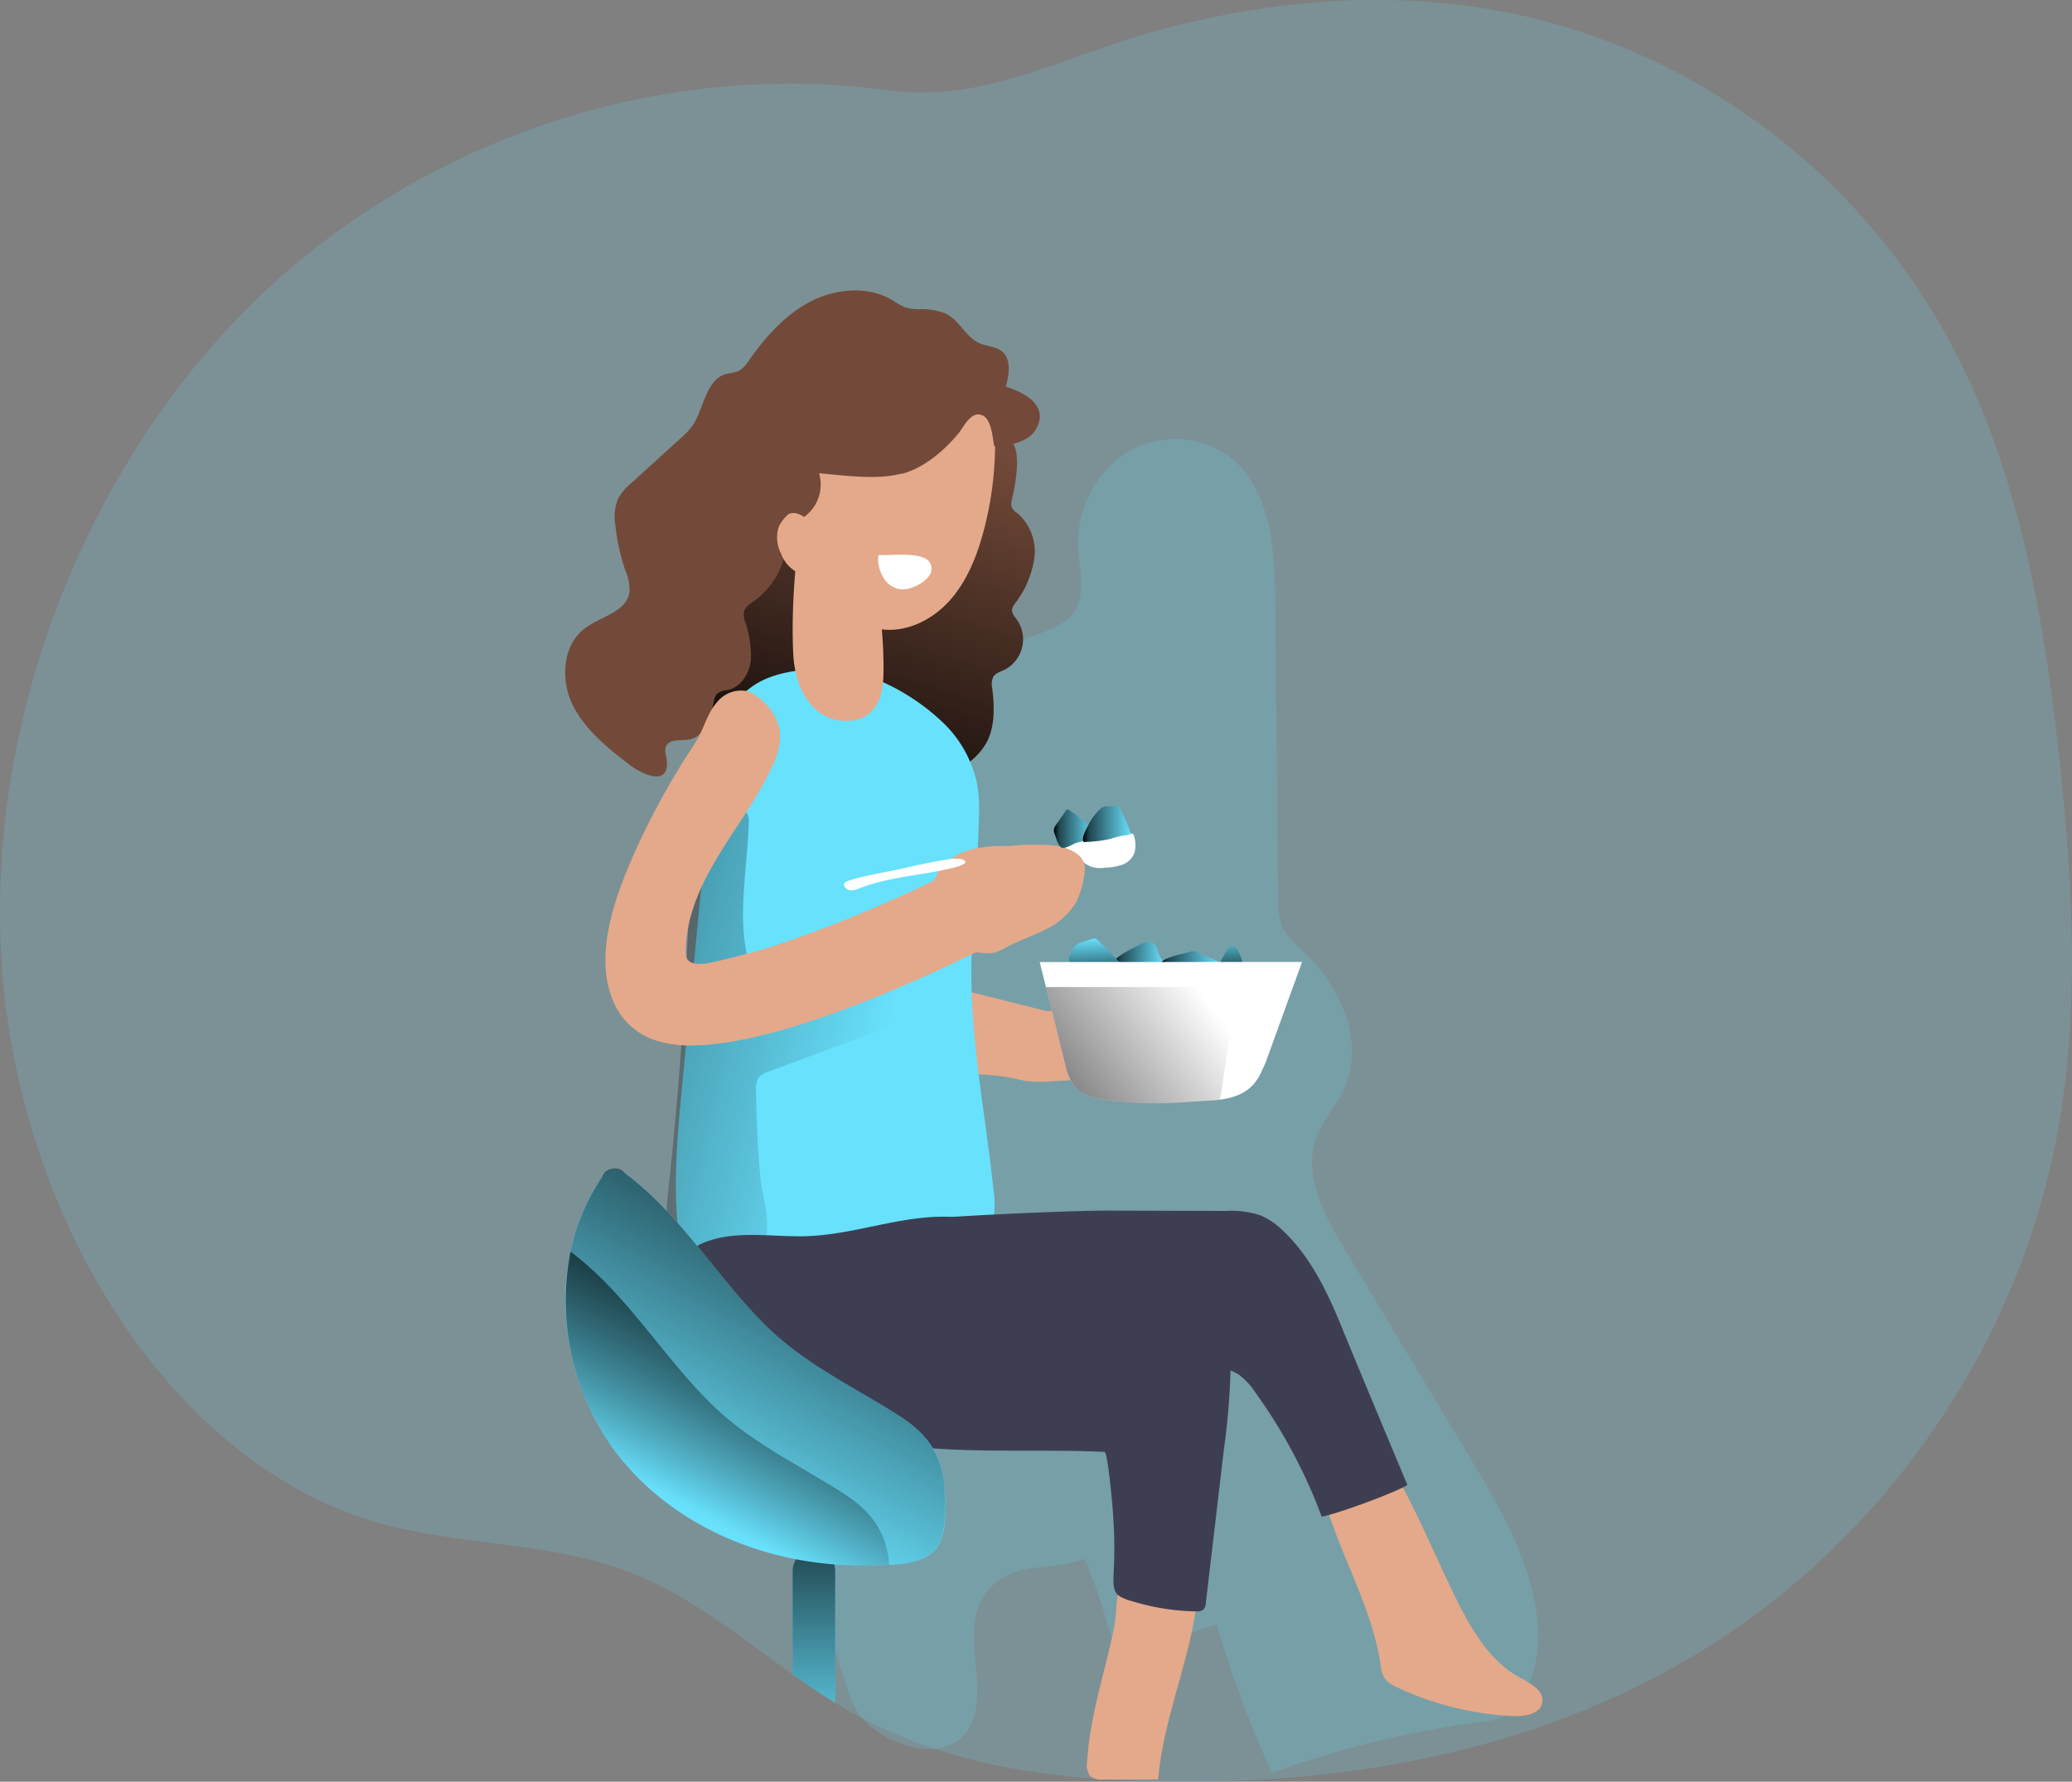 <svg id="Layer_1" data-name="Layer 1" xmlns="http://www.w3.org/2000/svg" xmlns:xlink="http://www.w3.org/1999/xlink" viewBox="0 0 351.98 302.66"><rect x="0" y="0" width="351.98" height="302.66" fill="#808080" stroke="none"/><defs><linearGradient id="linear-gradient" x1="225.46" y1="196.03" x2="234.01" y2="196.03" gradientUnits="userSpaceOnUse"><stop offset="0.01"/><stop offset="0.13" stop-opacity="0.69"/><stop offset="1" stop-opacity="0"/></linearGradient><linearGradient id="linear-gradient-2" x1="222.3" y1="200.61" x2="221.98" y2="193.19" xlink:href="#linear-gradient"/><linearGradient id="linear-gradient-3" x1="233.39" y1="196.57" x2="243.43" y2="196.57" xlink:href="#linear-gradient"/><linearGradient id="linear-gradient-4" x1="245.63" y1="199.6" x2="245.14" y2="192.07" xlink:href="#linear-gradient"/><linearGradient id="linear-gradient-5" x1="173.99" y1="163.84" x2="192.39" y2="106.4" xlink:href="#linear-gradient"/><linearGradient id="linear-gradient-6" x1="89.59" y1="192.25" x2="185.69" y2="215.15" xlink:href="#linear-gradient"/><linearGradient id="linear-gradient-7" x1="174.52" y1="290.85" x2="174.52" y2="333.22" xlink:href="#linear-gradient"/><linearGradient id="linear-gradient-8" x1="182.97" y1="234.02" x2="154.06" y2="289.96" xlink:href="#linear-gradient"/><linearGradient id="linear-gradient-9" x1="170.74" y1="252.71" x2="151.72" y2="289.53" xlink:href="#linear-gradient"/><linearGradient id="linear-gradient-10" x1="215.27" y1="174.56" x2="222.32" y2="174.56" xlink:href="#linear-gradient"/><linearGradient id="linear-gradient-11" x1="220.21" y1="173.78" x2="228.38" y2="173.78" xlink:href="#linear-gradient"/><linearGradient id="linear-gradient-12" x1="203.53" y1="229.56" x2="240.35" y2="202.5" xlink:href="#linear-gradient"/></defs><title>11</title><path d="M385.9,225.57c-6.79,37.95-30.35,69.49-58.72,87.52s-61.1,23.79-93.13,23.36c-18.25-.24-36.91-2.55-53.44-11.93-.83-.47-1.65-1-2.47-1.46-2.45-1.51-4.86-3.15-7.24-4.84-8.56-6.08-16.85-12.84-26.2-16.76-14.07-5.88-29.46-4.86-44-8.93C64.55,282.37,38,238.84,36.35,193.84S55.46,104.9,85.93,79.12c28.68-24.28,66.2-34.69,100.83-30,16.77,2.28,29.7-5.63,46-10.09,18.87-5.15,38.46-6.87,57.65-3.46,32.24,5.74,63.41,27.27,79.71,61.48,10,21,14,45.46,16.39,69.6C388.45,186.25,389.35,206.28,385.9,225.57Z" transform="translate(-36.26 -33.81)" fill="#68e1fd" opacity="0.18" style="isolation:isolate"/><path d="M206.33,302c4.1-2.72,9.71-1.53,14.26-3.42a120.41,120.41,0,0,1,6.26,21.19,32.06,32.06,0,0,1,16.08-10,201.85,201.85,0,0,0,9.38,25.21,165.05,165.05,0,0,1,35.51-8.67,11.87,11.87,0,0,0,4.45-1.16,9.1,9.1,0,0,0,3.57-4.67c5-12.38-2.07-26.07-8.95-37.52l-22.26-37.05c-3.49-5.8-7.1-12.67-4.72-19,1.07-2.86,3.26-5.17,4.58-7.93,3.69-7.68-.18-17.16-6.34-23.06-1.59-1.52-3.39-3-4.19-5a12.68,12.68,0,0,1-.59-4.47l-.47-50.64c-.08-9-.84-19.4-8.13-24.68a15.8,15.8,0,0,0-17.5-.18,18.17,18.17,0,0,0-7.83,16c.2,3.74,1.38,7.93-.85,11-1.27,1.73-3.38,2.6-5.39,3.37-9.36,3.58-20,7.94-23.21,17.45-1.9,5.7-.55,11.9.1,17.88a73.46,73.46,0,0,1-5.78,37.22c-3.9,8.86-9.68,17.42-9.73,27.1,0,6.93,2.91,13.47,4.7,20.16s2.22,14.51-2.13,19.9c-1.4,1.73-3.25,3.14-4.25,5.14-1.51,3-.73,6.64.12,9.91q3.18,12.24,7.08,24.28a14.46,14.46,0,0,0,2.52,5.2c5,5.71,16.59,8.57,19.13-.32C203.89,317.58,198.06,307.44,206.33,302Z" transform="translate(-36.26 -33.81)" fill="#68e1fd" opacity="0.18" style="isolation:isolate"/><path d="M229.6,194.43a4.78,4.78,0,0,1,1.31-.57,1.61,1.61,0,0,1,1.37.24c.62.5.61,1.44,1,2.15.19.39.51.72.69,1.12a.44.44,0,0,1,0,.4c-.08.15-.29.18-.46.2-1.23.08-2.47.13-3.7.14-1,0-2.95.36-3.84-.09C223.87,197,228.87,194.84,229.6,194.43Z" transform="translate(-36.26 -33.81)" fill="#68e1fd"/><path d="M229.6,194.43a4.78,4.78,0,0,1,1.31-.57,1.61,1.61,0,0,1,1.37.24c.62.5.61,1.44,1,2.15.19.39.51.72.69,1.12a.44.44,0,0,1,0,.4c-.08.15-.29.18-.46.2-1.23.08-2.47.13-3.7.14-1,0-2.95.36-3.84-.09C223.87,197,228.87,194.84,229.6,194.43Z" transform="translate(-36.26 -33.81)" fill="url(#linear-gradient)"/><path d="M218.63,194.92a2.28,2.28,0,0,1,.44-.58,2.09,2.09,0,0,1,.76-.38l1.89-.65a1.09,1.09,0,0,1,.5-.1,1.25,1.25,0,0,1,.58.35,52.49,52.49,0,0,1,3.68,3.78,50.3,50.3,0,0,1-6.38.14C217.43,197.36,217.31,197.2,218.63,194.92Z" transform="translate(-36.26 -33.81)" fill="#68e1fd"/><path d="M218.63,194.92a2.28,2.28,0,0,1,.44-.58,2.09,2.09,0,0,1,.76-.38l1.89-.65a1.09,1.09,0,0,1,.5-.1,1.25,1.25,0,0,1,.58.35,52.49,52.49,0,0,1,3.68,3.78,50.3,50.3,0,0,1-6.38.14C217.43,197.36,217.31,197.2,218.63,194.92Z" transform="translate(-36.26 -33.81)" fill="url(#linear-gradient-2)"/><path d="M238.47,195.47a1.37,1.37,0,0,1,.48-.1,1.56,1.56,0,0,1,.55.15l3.63,1.59c.16.07.36.21.29.37s-.22.14-.35.14H238c-1.31,0-3.42.4-4.61-.11C233.88,196.35,237.32,195.84,238.47,195.47Z" transform="translate(-36.26 -33.81)" fill="#68e1fd"/><path d="M238.47,195.47a1.37,1.37,0,0,1,.48-.1,1.56,1.56,0,0,1,.55.15l3.63,1.59c.16.07.36.21.29.37s-.22.14-.35.14H238c-1.31,0-3.42.4-4.61-.11C233.88,196.35,237.32,195.84,238.47,195.47Z" transform="translate(-36.26 -33.81)" fill="url(#linear-gradient-3)"/><path d="M245,194.72a.46.46,0,0,1,.18-.21.41.41,0,0,1,.19,0,1.36,1.36,0,0,1,1.1.6,4.24,4.24,0,0,1,.55,1.18l.64,1.93c-.7,0-3.66.29-4.1-.23S244.66,195.23,245,194.72Z" transform="translate(-36.26 -33.81)" fill="#68e1fd"/><path d="M245,194.72a.46.46,0,0,1,.18-.21.41.41,0,0,1,.19,0,1.36,1.36,0,0,1,1.1.6,4.24,4.24,0,0,1,.55,1.18l.64,1.93c-.7,0-3.66.29-4.1-.23S244.66,195.23,245,194.72Z" transform="translate(-36.26 -33.81)" fill="url(#linear-gradient-4)"/><path d="M228.21,175.42a.68.68,0,0,1,.4,0c.23.09.31.37.35.61a5.22,5.22,0,0,1,0,2.69,3.48,3.48,0,0,1-2.12,2,10.11,10.11,0,0,1-2.94.48,4.39,4.39,0,0,1-3.35-.74c-1.65-1.58-2.4-.29-4.22-.87-1.65-.52-1.22-1.5,0-1.91C220,176.36,224.42,176.28,228.21,175.42Z" transform="translate(-36.26 -33.81)" fill="#fff"/><path d="M282.67,303.42c2.85,5.94,6.05,12.26,11.85,15.4,1.75.94,4,2.15,3.74,4.12s-2.87,2.46-4.85,2.38a51.89,51.89,0,0,1-19.84-4.9,4.88,4.88,0,0,1-2.1-1.52,5.53,5.53,0,0,1-.7-2.37c-1.41-9.46-6.51-17.94-9.25-27.1a3.32,3.32,0,0,1-.08-2.36,3,3,0,0,1,1.13-1.11c3.6-2.42,9.1-4.8,11.63-.17C277.3,291.49,279.86,297.57,282.67,303.42Z" transform="translate(-36.26 -33.81)" fill="#e4a98a"/><path d="M220.93,333.2a2.92,2.92,0,0,0,.58,2.34,3,3,0,0,0,2.14.55l9.35,0c1-11.77,6.69-22.86,6.94-34.67a1.36,1.36,0,0,0-.13-.75,1.39,1.39,0,0,0-1.12-.47c-3.27-.33-6.88-.63-10,.76-3.26,1.47-2.52,6.05-3.16,9.24C224,317.86,221.36,325.34,220.93,333.2Z" transform="translate(-36.26 -33.81)" fill="#e4a98a"/><path d="M208.17,118.62a2.25,2.25,0,0,0,0,1.45,2.53,2.53,0,0,0,.87.88,8.57,8.57,0,0,1,2.93,7.6,16.39,16.39,0,0,1-3.27,7.74,2.34,2.34,0,0,0-.53,1.11c0,.66.47,1.2.87,1.73a5.83,5.83,0,0,1-2.1,8.43c-.71.33-1.55.55-1.95,1.22a3,3,0,0,0-.18,2c.37,2.9.46,6-.71,8.64-.81,1.84-3.67,5.25-6.11,4.59-1.09-.29-1.24-1-2.49-1.31-1.48-.37-2.65.12-4.16-.81s-2.71-2.19-4.27-2.95c-3.92-1.91-8.51-.07-12.76.92-8.05,1.87-17.32.1-22.86-6a6.81,6.81,0,0,1-2-4,8,8,0,0,1,.56-3,42,42,0,0,1,5.59-11.57,21.14,21.14,0,0,1,10-7.8c6.84-2.33,14.62-.1,21.43-2.53,5-1.77,8.48-5.67,11.84-9.53,2.23-2.55,4-7.9,8.33-7.09C210.29,109,208.63,116.62,208.17,118.62Z" transform="translate(-36.26 -33.81)" fill="#734a39"/><path d="M208.17,118.62a2.25,2.25,0,0,0,0,1.45,2.53,2.53,0,0,0,.87.88,8.57,8.57,0,0,1,2.93,7.6,16.39,16.39,0,0,1-3.27,7.74,2.34,2.34,0,0,0-.53,1.11c0,.66.47,1.2.87,1.73a5.83,5.83,0,0,1-2.1,8.43c-.71.33-1.55.55-1.95,1.22a3,3,0,0,0-.18,2c.37,2.9.46,6-.71,8.64-.81,1.84-3.67,5.25-6.11,4.59-1.09-.29-1.24-1-2.49-1.31-1.48-.37-2.65.12-4.16-.81s-2.71-2.19-4.27-2.95c-3.92-1.91-8.51-.07-12.76.92-8.05,1.87-17.32.1-22.86-6a6.81,6.81,0,0,1-2-4,8,8,0,0,1,.56-3,42,42,0,0,1,5.59-11.57,21.14,21.14,0,0,1,10-7.8c6.84-2.33,14.62-.1,21.43-2.53,5-1.77,8.48-5.67,11.84-9.53,2.23-2.55,4-7.9,8.33-7.09C210.29,109,208.63,116.62,208.17,118.62Z" transform="translate(-36.26 -33.81)" fill="url(#linear-gradient-5)"/><path d="M173.42,155.32a10.67,10.67,0,0,1,2.72,4.28c1,2.84.94,5.91.9,8.91l-.18,14.38-.09,6.94c0,1.3-.74,5.43.11,6.38,1.12,1.26,6.34,1.63,7.91,2l12.43,3.11L214,205.55a28.42,28.42,0,0,0,12.31-2.93,3.12,3.12,0,0,1,.14,4.18l8.78.65a26.62,26.62,0,0,1,7.38,1.26,8.9,8.9,0,0,1,5.39,4.88,1.92,1.92,0,0,1,.16,1c-.2,1-1.45,1.23-2.44,1.29l-30.87,1.6a22.71,22.71,0,0,1-4,0c-1.07-.15-2.11-.44-3.17-.64a37.55,37.55,0,0,0-4.61-.5q-16.9-1.1-33.77-2.78a52.75,52.75,0,0,1-8.12-1.26,6.66,6.66,0,0,1-3-1.46,6.39,6.39,0,0,1-1.41-2.58,31.4,31.4,0,0,1-1.2-7.47,115.88,115.88,0,0,1,1.63-28.56c.8-4.37,1.19-9.08,3.25-13.08,1.84-3.58,5.74-6.52,9.67-5.67A7.32,7.32,0,0,1,173.42,155.32Z" transform="translate(-36.26 -33.81)" fill="#e4a98a"/><path d="M201.28,200.25c.13,12,2.53,23.85,3.76,35.78a14.45,14.45,0,0,1-.14,5.29c-.77,2.84-3.17,5-5.85,6.41-4.08,2.07-8.82,2.5-13.43,2.69a165.92,165.92,0,0,1-25.8-.91,11.38,11.38,0,0,1-5.44-1.62c-2.4-1.76-3-5-3.15-7.89-.48-7.38.23-14.78.94-22.13L155.34,185l1.59-16.45c.4-4.23.13-8.14,2.06-12.12a15.13,15.13,0,0,1,6.2-6.73c3-1.64,6.52-2.09,9.94-2.26a23,23,0,0,1,5.44.22,22.18,22.18,0,0,1,5.24,1.83,36.73,36.73,0,0,1,10.51,6.94,20.09,20.09,0,0,1,6,10.93,29.77,29.77,0,0,1,.24,5.26C202.34,181.86,201.19,191,201.28,200.25Z" transform="translate(-36.26 -33.81)" fill="#68e1fd"/><path d="M164.7,219a3.45,3.45,0,0,1,.43-2.11,3.54,3.54,0,0,1,1.73-1.07l19.4-7.2a25.15,25.15,0,0,0,7.57-3.84c2.18-1.82,3.76-4.62,3.36-7.43a1.9,1.9,0,0,0-1.09-1.68,2.09,2.09,0,0,0-1.08,0q-12.32,2.7-24.76,4.78c-1.8.3-3.85.53-5.27-.61a5.89,5.89,0,0,1-1.75-3.38c-1.71-7.44,0-15.19.21-22.83a2.78,2.78,0,0,0-.53-2.05c-.72-.72-1.94-.45-2.84,0a12.24,12.24,0,0,0-5.64,7.48,38,38,0,0,0-1.17,9.52q-.95,24.24-3.58,48.36c-.28,2.63-.43,5.7,1.52,7.49a8,8,0,0,0,4.23,1.61,57,57,0,0,0,6,.59,6.73,6.73,0,0,0,3.45-.5c3.31-1.74.79-9.34.55-12.21Q164.77,226.55,164.7,219Z" transform="translate(-36.26 -33.81)" fill="url(#linear-gradient-6)"/><path d="M171,144.67c.16,3.6,1.21,7.37,3.93,9.74s7.37,2.66,9.69-.09c1.53-1.81,1.72-4.37,1.73-6.74s-.09-4.58-.29-6.86c4.27.52,8.55-1.62,11.44-4.8s4.57-7.28,5.72-11.42A57.78,57.78,0,0,0,205.3,109a12.59,12.59,0,0,0-1.07-5.84,10.67,10.67,0,0,0-4-3.89,19.31,19.31,0,0,0-11.87-2.93,15.7,15.7,0,0,0-10.72,5.62c-3.22,4-4,9.43-4.67,14.54C171.78,125.89,170.58,135.19,171,144.67Z" transform="translate(-36.26 -33.81)" fill="#e4a98a"/><path d="M189.07,114.34c-4.18,1-9.49.22-13.67-.14a6.8,6.8,0,0,1-4.08,8.26,2.17,2.17,0,0,0-1.27.73,2.05,2.05,0,0,0-.16,1.21,13.33,13.33,0,0,1-5.49,11.46c-.72.51-1.55,1-1.76,1.89a3.3,3.3,0,0,0,.17,1.61,17.66,17.66,0,0,1,1,6.65c-.26,2.24-1.69,4.51-3.89,5a3.48,3.48,0,0,0-1.85.64,2.51,2.51,0,0,0-.53,1.25c-.55,2.7-1.48,6-4.18,6.52-1.4.27-3.27-.16-3.92,1.1-.45.89.14,1.94.13,2.94,0,4.15-4.78,1.49-6.3.31-3.77-2.9-7.66-6-9.74-10.24s-1.72-10.15,2.09-13c2.7-2,7.07-2.79,7.57-6.12a7.75,7.75,0,0,0-.69-3.64,35.69,35.69,0,0,1-1.7-7.7,8.24,8.24,0,0,1,.47-4.57,9.44,9.44,0,0,1,2.29-2.68l8.32-7.57a13.79,13.79,0,0,0,1.88-1.94,9.14,9.14,0,0,0,1-1.78c1.22-2.77,2-6.44,4.89-7.22a12.3,12.3,0,0,0,2-.44,5,5,0,0,0,1.83-1.82c2.81-4,6.13-7.76,10.44-10s9.81-2.73,14-.21a12.41,12.41,0,0,0,2,1.14,7.36,7.36,0,0,0,2.29.36,11.17,11.17,0,0,1,4.82.78c2.24,1.16,3.33,4,5.64,5,1.24.54,2.73.52,3.78,1.37,1.66,1.35,1.24,4,.66,6,2.59.84,5.67,2.28,5.8,5a4.65,4.65,0,0,1-2.77,4.08,10.2,10.2,0,0,1-5,1c-.26-1.41-.45-4.86-2.27-5.31s-2.9,2.13-3.9,3.31c-2.37,2.81-5.61,5.6-9.22,6.65Z" transform="translate(-36.26 -33.81)" fill="#734a39"/><path d="M170.3,121.11a2.18,2.18,0,0,0-.6.53,6,6,0,0,0-1.17,1.72,6,6,0,0,0,.45,4.57,5.79,5.79,0,0,0,2.9,3.2,6,6,0,0,0,1.37-2.95,16.17,16.17,0,0,0,.67-5C173.75,121.83,171.52,120.49,170.3,121.11Z" transform="translate(-36.26 -33.81)" fill="#e4a98a"/><path d="M153.68,211.4a19,19,0,0,1-5.85-.8,11.65,11.65,0,0,1-7-5.86c-4.12-8.19,0-18.91,3.45-26.59a125.44,125.44,0,0,1,7-13.27c1-1.73,2.17-3.41,3.23-5.13,1.35-2.18,1.87-4.8,3.63-6.75a5.23,5.23,0,0,1,5-1.79,6.2,6.2,0,0,1,2.27,1.35,9.05,9.05,0,0,1,3.31,5.26,10.9,10.9,0,0,1-1.26,6.11c-2.43,5.39-6.07,10.13-9.14,15.19s-5.65,10.69-5.56,16.6c0,3.12,5,1.4,7.07.95a99.1,99.1,0,0,0,10.81-3.17,224.26,224.26,0,0,0,27.87-11.91,7,7,0,1,1,6.35,12.58C196.19,198.56,169.42,211.4,153.68,211.4Zm-.28-13h0Z" transform="translate(-36.26 -33.81)" fill="#e4a98a"/><path d="M202,177.94a10.48,10.48,0,0,0-5.33,2.72,8.1,8.1,0,0,0-1.76,8.3,15.35,15.35,0,0,0,1.8,3.21,8.56,8.56,0,0,0,2.14,2.45,8.43,8.43,0,0,0,3.8,1,7.27,7.27,0,0,0,2.59,0,9.81,9.81,0,0,0,1.9-.86c2.14-1.14,4.45-1.93,6.61-3A12,12,0,0,0,219.1,187a15.12,15.12,0,0,0,1.33-4.49,4.85,4.85,0,0,0,.11-1.61,3.46,3.46,0,0,0-1.43-2.14,8.77,8.77,0,0,0-4.6-1.38c-1.24-.09-2.49-.09-3.73-.08s-2.62.22-4,.22A23,23,0,0,0,202,177.94Z" transform="translate(-36.26 -33.81)" fill="#e4a98a"/><path d="M185.8,128.09a.44.44,0,0,0-.3.07.39.39,0,0,0-.07.26,6.43,6.43,0,0,0,1,3.69,3.9,3.9,0,0,0,3.22,1.82c1.87,0,6-2.11,4.56-4.56C193.08,127.47,187.71,128.19,185.8,128.09Z" transform="translate(-36.26 -33.81)" fill="#fff"/><path d="M257.45,197.21l-6.26,17.26c-1,2-1.75,5.36-7.67,6.14-.52.07-1.08.12-1.69.15-4.31.19-8.41.81-14.8.21-4.49-.42-8.09-.54-9.53-5.18l-3.56-14.31v0l-1.06-4.25Z" transform="translate(-36.26 -33.81)" fill="#fff"/><path d="M165.07,270.37c8.13,6,18.38,8.51,28.46,9.37s20.23.22,30.34.7c.59,0,1.34,8.89,1.41,9.79a79.27,79.27,0,0,1,.16,10.79c-.19,3.64.29,4,3.88,5a38.76,38.76,0,0,0,10.14,1.51,1.82,1.82,0,0,0,1.22-.3,1.73,1.73,0,0,0,.42-1.15L244.17,280a119.22,119.22,0,0,0,1.17-16.22,4.2,4.2,0,0,0-.45-2.19,4.38,4.38,0,0,0-1.66-1.34L234,255c-3.32-1.88-6.64-3.77-10.13-5.31-3-1.31-6-2.37-9-3.61-3.65-1.51-7.19-3.28-10.95-4.48-10.58-3.38-20.51,2-31.11,2.21-5.48.1-11.8-1.05-17,1.09C145.5,249.09,160.37,266.9,165.07,270.37Z" transform="translate(-36.26 -33.81)" fill="#3e3e52"/><path d="M244.52,239.51a16.1,16.1,0,0,1,5.83.73,12.47,12.47,0,0,1,3.92,2.69c4.63,4.4,7.48,10.34,9.89,16.26,2.78,6.82,11.18,26.87,11.18,26.87-2.21,1.37-12,4.93-14.55,5.39a89.33,89.33,0,0,0-11.34-21.19,11.77,11.77,0,0,0-2.82-3,12.13,12.13,0,0,0-5.31-1.55,126,126,0,0,0-19.22-.85c-5.36.17-11.75.69-16.44-2.44-3.4-2.28-6.79-5.39-10.11-8-2.09-1.61-15.05-11.66-6.81-13.05,5.65-.95,29.79-1.93,35.51-1.92Z" transform="translate(-36.26 -33.81)" fill="#3e3e52"/><path d="M178.14,300.66v22.4c-2.45-1.51-4.86-3.15-7.24-4.84V300.66a3.62,3.62,0,0,1,6.18-2.56A3.58,3.58,0,0,1,178.14,300.66Z" transform="translate(-36.26 -33.81)" fill="#68e1fd"/><path d="M178.14,300.66v22.4c-2.45-1.51-4.86-3.15-7.24-4.84V300.66a3.62,3.62,0,0,1,6.18-2.56A3.58,3.58,0,0,1,178.14,300.66Z" transform="translate(-36.26 -33.81)" fill="url(#linear-gradient-7)"/><path d="M166.25,258.88c-8.32-8.26-14.4-18.79-23.82-25.77a3,3,0,0,0-2.07-.81,3,3,0,0,0-1.85,1.51c-10,14.54-7.38,35.66,4.2,48.95C153,294.55,169,300.19,184.37,299.7c3.49-.11,8.68.17,11-2.92,1.91-2.59,1.6-8,1.26-11.08-.61-5.5-3.43-8.74-8-11.63C180.85,269.14,172.9,265.47,166.25,258.88Z" transform="translate(-36.26 -33.81)" fill="#68e1fd"/><path d="M195.32,296.78c-1.69,2.3-5,2.73-8,2.85-1,0-2,0-2.94.07-15.39.49-31.4-5.15-41.66-16.94a43.08,43.08,0,0,1-9.54-36.34,35.21,35.21,0,0,1,5.33-12.61,2.29,2.29,0,0,1,3.92-.7c9.42,7,15.5,17.51,23.83,25.77,6.65,6.59,14.59,10.26,22.36,15.19,4.54,2.89,7.36,6.13,8,11.63C196.93,288.77,197.23,294.19,195.32,296.78Z" transform="translate(-36.26 -33.81)" fill="url(#linear-gradient-8)"/><path d="M187.31,299.63c-1,0-2,0-2.94.07-15.39.49-31.4-5.15-41.66-16.94a43.08,43.08,0,0,1-9.54-36.34c9.37,7,15.44,17.46,23.73,25.69,6.65,6.59,14.6,10.27,22.36,15.2,4.54,2.88,7.36,6.13,8,11.63C187.26,299.16,187.29,299.39,187.31,299.63Z" transform="translate(-36.26 -33.81)" fill="url(#linear-gradient-9)"/><path d="M179.65,183.89c-.11.57.46,1.09,1,1.16a3.64,3.64,0,0,0,1.7-.38c5.16-2,10.77-2.15,16.1-3.52,3.26-.83,1.54-1.76-.82-1.41-2.91.43-5.8,1.09-8.66,1.74C188,181.71,179.79,183.12,179.65,183.89Z" transform="translate(-36.26 -33.81)" fill="#fff"/><path d="M215.47,175.62a2,2,0,0,1-.19-.9,2,2,0,0,1,.42-.88l1.62-2.32c.07-.1.16-.21.28-.22a.39.39,0,0,1,.29.11,18,18,0,0,1,2.74,2.16,6,6,0,0,1,1.69,3,7.69,7.69,0,0,0-3.43.5c-.53.2-1.73,1-2.32.7S215.67,176.13,215.47,175.62Z" transform="translate(-36.26 -33.81)" fill="#68e1fd"/><path d="M215.47,175.62a2,2,0,0,1-.19-.9,2,2,0,0,1,.42-.88l1.62-2.32c.07-.1.16-.21.28-.22a.39.39,0,0,1,.29.11,18,18,0,0,1,2.74,2.16,6,6,0,0,1,1.69,3,7.69,7.69,0,0,0-3.43.5c-.53.2-1.73,1-2.32.7S215.67,176.13,215.47,175.62Z" transform="translate(-36.26 -33.81)" fill="url(#linear-gradient-10)"/><path d="M223.17,171.22a1.9,1.9,0,0,1,.44-.32,1.69,1.69,0,0,1,.67-.12l1.56-.07a.78.78,0,0,1,.34,0,.75.75,0,0,1,.28.33,28,28,0,0,1,1.92,4.47,5.22,5.22,0,0,1-1.31.23,15.59,15.59,0,0,0-2.11.55,21,21,0,0,1-4.4.53.24.24,0,0,1-.22,0c-.51-.51.59-2.47.83-2.94A9.74,9.74,0,0,1,223.17,171.22Z" transform="translate(-36.26 -33.81)" fill="#68e1fd"/><path d="M223.17,171.22a1.9,1.9,0,0,1,.44-.32,1.69,1.69,0,0,1,.67-.12l1.56-.07a.78.78,0,0,1,.34,0,.75.75,0,0,1,.28.33,28,28,0,0,1,1.92,4.47,5.22,5.22,0,0,1-1.31.23,15.59,15.59,0,0,0-2.11.55,21,21,0,0,1-4.4.53.24.24,0,0,1-.22,0c-.51-.51.59-2.47.83-2.94A9.74,9.74,0,0,1,223.17,171.22Z" transform="translate(-36.26 -33.81)" fill="url(#linear-gradient-11)"/><path d="M246.42,201.46l-2.9,19.15c-.52.07-1.08.12-1.69.15-4.31.19-8.41.81-14.8.21-4.49-.42-8.09-.54-9.53-5.18l-3.56-14.31v0Z" transform="translate(-36.26 -33.81)" fill="url(#linear-gradient-12)"/></svg>